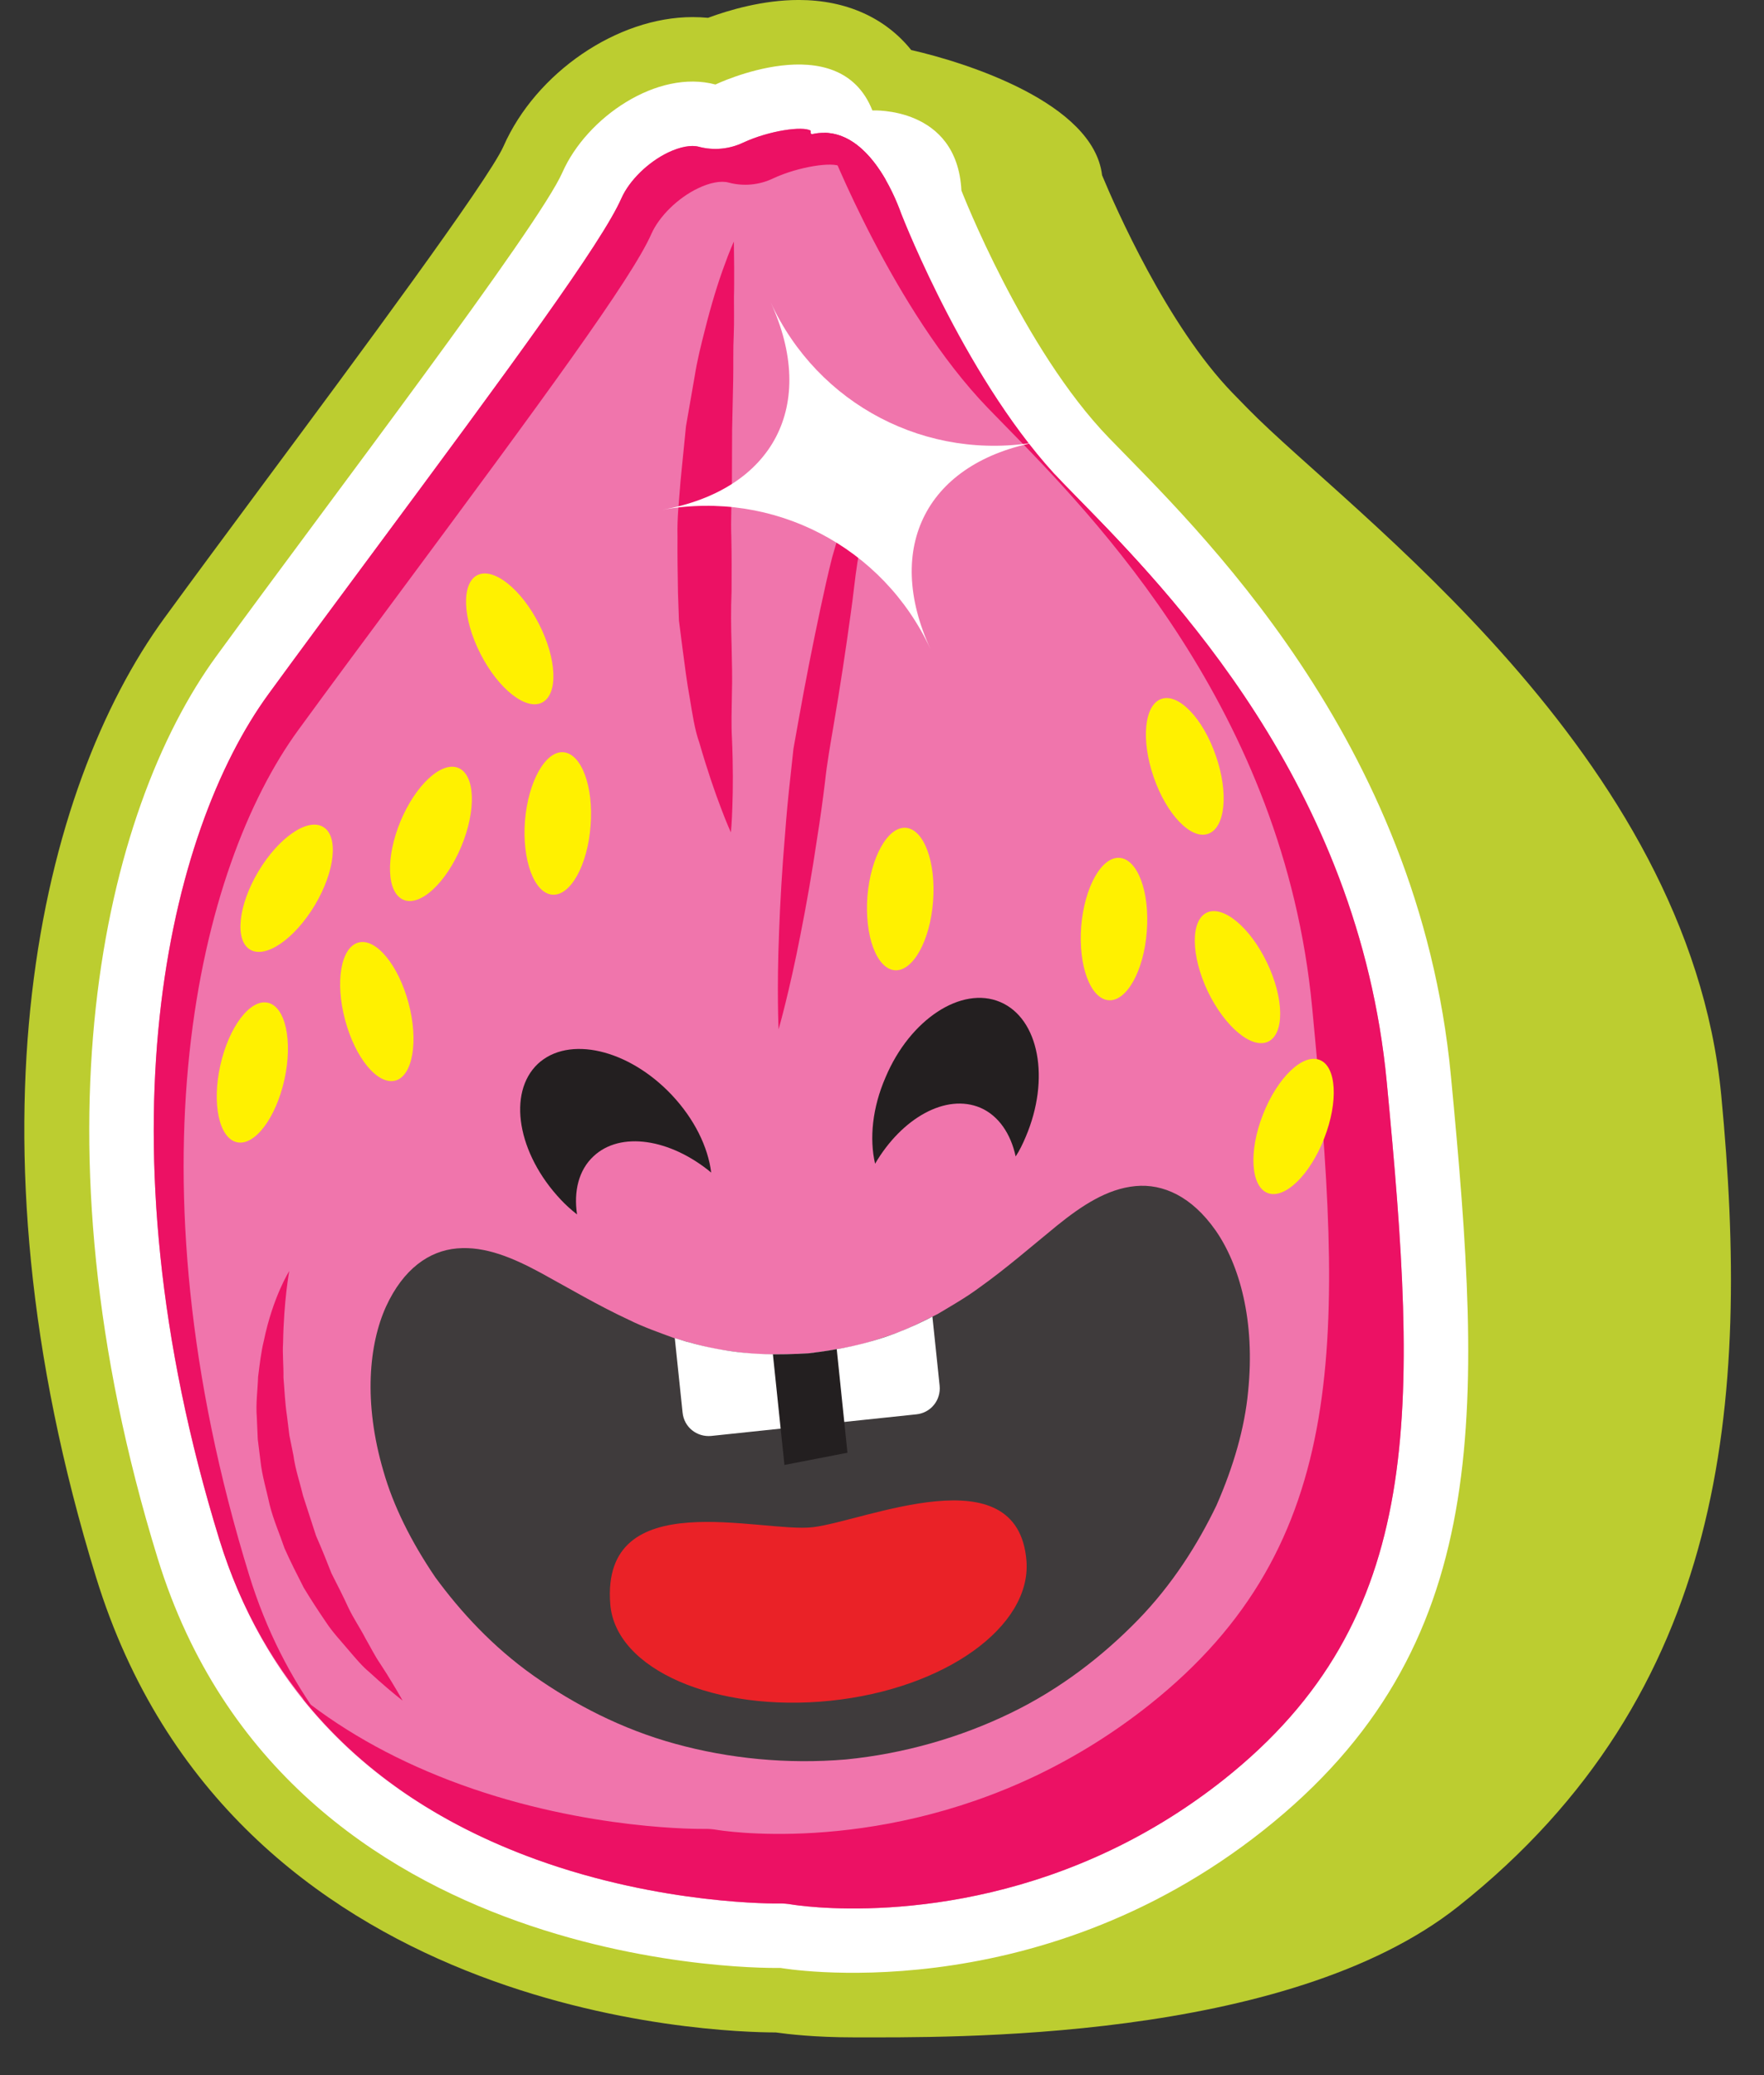 <?xml version="1.0" encoding="utf-8"?>
<!-- Generator: Adobe Illustrator 16.0.4, SVG Export Plug-In . SVG Version: 6.00 Build 0)  -->
<!DOCTYPE svg PUBLIC "-//W3C//DTD SVG 1.1//EN" "http://www.w3.org/Graphics/SVG/1.1/DTD/svg11.dtd">
<svg version="1.1" id="Layer_1" xmlns="http://www.w3.org/2000/svg" xmlns:xlink="http://www.w3.org/1999/xlink" x="0px" y="0px"
	 width="78.604px" height="92.476px" viewBox="10.479 0.511 78.604 92.476" enable-background="new 10.479 0.511 78.604 92.476"
	 xml:space="preserve">
<rect x="10.479" y="0.511" width="78.604" height="92.476" fill="#333333" stroke="none"/>
<g>
	<path fill="#BCCD30" d="M48.494,91.303c-1.697,0-2.913-0.143-3.449-0.219c-2.54-0.002-24.226-0.613-30.284-20.279
		c-6.16-19.991-2.468-35.188,3.037-42.744c1.308-1.796,2.899-3.94,4.557-6.178c3.938-5.308,9.885-13.33,10.56-14.853
		c1.446-3.28,5.066-5.757,8.422-5.757c0.231,0,0.464,0.011,0.692,0.032c0.933-0.346,2.451-0.795,4.039-0.795
		c2.114,0,3.863,0.795,5.015,2.231c2.425,0.549,8.125,2.349,8.505,5.58c0.589,1.417,2.896,6.688,5.812,9.701l0.682,0.699
		c4.51,4.608,19.641,15.348,21.096,30.604c1.309,13.706,0.245,26.655-11.721,36.145C67.807,91.541,52.707,91.303,48.494,91.303z"/>
	<path fill="#FFFFFF" d="M45.254,88.209c0,0-21.956,0.549-27.748-18.248c-5.792-18.793-2.436-33.284,2.615-40.21
		c5.05-6.93,14.34-19.11,15.421-21.561s4.232-4.606,6.817-3.913c0,0,5.498-2.635,6.993,1.156c0,0,3.773-0.198,3.968,3.569
		c0,0,2.738,7.059,6.57,11.019c3.829,3.957,13.803,13.344,15.241,28.429c1.439,15.085,1.915,25.482-8.349,33.623
		C56.519,90.213,45.254,88.209,45.254,88.209z"/>
	<path fill="#F075AC" d="M60.017,82.941c-7.481,3.586-14.192,2.451-14.259,2.441c-0.191-0.035-0.383-0.049-0.576-0.045
		c-0.043,0-5.172,0.082-10.83-1.969c-7.251-2.631-11.996-7.428-14.1-14.258c-5.541-17.981-2.283-31.53,2.191-37.668
		c1.297-1.78,2.877-3.912,4.523-6.132c6.389-8.618,10.335-13.993,11.203-15.963c0.349-0.791,1.186-1.611,2.081-2.041
		c0.531-0.252,1.027-0.348,1.367-0.256c0.663,0.177,1.366,0.109,1.986-0.187c1.142-0.531,2.664-0.75,3.003-0.527l0,0
		c0,0-0.037,0.173,0.075,0.149c2.558-0.564,3.852,3.271,3.962,3.559c0.122,0.307,2.998,7.646,7.184,11.973l0.705,0.722
		c4.051,4.137,12.479,12.747,13.741,25.984c1.394,14.598,1.786,23.915-7.272,31.1C63.45,81.051,61.775,82.1,60.017,82.941z"/>
	<path fill="#EC1164" d="M72.272,48.724c-1.263-13.237-9.69-21.848-13.741-25.984l-0.705-0.722
		c-4.187-4.326-7.062-11.666-7.184-11.973c-0.103-0.268-1.227-3.585-3.432-3.61c0.055,0.143,0.093,0.248,0.106,0.284
		c0.123,0.31,3,7.648,7.184,11.975l0.706,0.724c4.053,4.137,12.48,12.745,13.742,25.985c1.393,14.595,1.785,23.91-7.273,31.095
		c-1.549,1.229-3.225,2.275-4.982,3.121c-7.481,3.588-14.194,2.449-14.259,2.439c-0.191-0.033-0.383-0.049-0.576-0.045
		c-0.043,0.002-5.175,0.082-10.83-1.969c-2.711-0.984-5.07-2.271-7.075-3.854c2.526,3.166,5.993,5.578,10.398,7.178
		c5.658,2.051,10.787,1.969,10.83,1.969c0.193-0.004,0.385,0.01,0.576,0.045c0.067,0.01,6.778,1.145,14.259-2.441
		C61.775,82.1,63.45,81.051,65,79.824C74.059,72.639,73.666,63.322,72.272,48.724z"/>
	<g>
		<path fill="#EC1164" d="M59.154,23.614l0.707,0.724c0.994,1.014,2.25,2.299,3.6,3.853c-1.841-2.287-3.615-4.107-4.93-5.45
			l-0.705-0.722c-0.121-0.123-0.234-0.256-0.352-0.386C58.007,22.333,58.567,23.004,59.154,23.614z"/>
		<path fill="#EC1164" d="M21.583,70.709c-5.542-17.983-2.284-31.536,2.191-37.67c1.298-1.782,2.875-3.91,4.523-6.13
			c6.389-8.618,10.335-13.993,11.203-15.965c0.349-0.793,1.185-1.613,2.081-2.041c0.53-0.256,1.027-0.348,1.366-0.256
			c0.663,0.177,1.367,0.111,1.986-0.187c1.142-0.531,2.664-0.75,3.003-0.525c0,0-0.04,0.173,0.075,0.147
			c0.759-0.169,1.402,0.058,1.942,0.455c-0.639-1.119-1.724-2.395-3.273-2.051c-0.112,0.023-0.075-0.149-0.075-0.149
			c-0.339-0.223-1.861-0.004-3.003,0.527c-0.62,0.296-1.323,0.363-1.986,0.187c-0.339-0.092-0.836,0.004-1.367,0.256
			c-0.895,0.43-1.731,1.25-2.081,2.041c-0.867,1.97-4.813,7.345-11.203,15.963c-1.646,2.22-3.226,4.352-4.523,6.132
			c-4.474,6.139-7.732,19.688-2.191,37.668c0.968,3.141,2.52,5.83,4.591,8.098C23.431,75.301,22.333,73.139,21.583,70.709z"/>
	</g>
	<path fill="#FFF100" d="M31.033,38.238c-0.677,1.619-1.826,2.685-2.575,2.372c-0.748-0.312-0.803-1.876-0.133-3.501
		c0.679-1.626,1.833-2.687,2.58-2.375C31.652,35.044,31.711,36.612,31.033,38.238z"/>
	<path fill="#FFF100" d="M66.944,43.426c0.757,1.587,0.774,3.155,0.047,3.503c-0.733,0.348-1.933-0.657-2.695-2.241
		c-0.751-1.59-0.772-3.158-0.044-3.506C64.982,40.838,66.189,41.836,66.944,43.426z"/>
	<path fill="#FFF100" d="M69.486,51.238c-0.639,1.643-1.766,2.73-2.522,2.438c-0.751-0.292-0.851-1.865-0.207-3.499
		c0.639-1.636,1.771-2.73,2.526-2.431C70.034,48.035,70.125,49.604,69.486,51.238z"/>
	<path fill="#FFF100" d="M64.654,34.182c0.582,1.663,0.424,3.225-0.343,3.487c-0.763,0.27-1.852-0.865-2.424-2.526
		c-0.573-1.659-0.42-3.223,0.343-3.485C62.998,31.392,64.084,32.525,64.654,34.182z"/>
	<path fill="#FFF100" d="M61.58,42.021c-0.132,1.759-0.9,3.128-1.703,3.064c-0.811-0.067-1.354-1.538-1.219-3.295
		c0.145-1.753,0.913-3.114,1.711-3.049C61.176,38.802,61.719,40.27,61.58,42.021z"/>
	<path fill="#FFF100" d="M36.794,37.316c-0.132,1.76-0.899,3.129-1.704,3.065c-0.808-0.065-1.353-1.538-1.218-3.294
		c0.144-1.753,0.913-3.116,1.711-3.053C36.391,34.098,36.935,35.567,36.794,37.316z"/>
	<path fill="#FFF100" d="M52.056,40.684c-0.134,1.758-0.901,3.127-1.706,3.065c-0.809-0.067-1.353-1.538-1.219-3.297
		c0.146-1.752,0.913-3.117,1.714-3.05C51.649,37.466,52.193,38.933,52.056,40.684z"/>
	<path fill="#FFF100" d="M28.684,45.212c0.454,1.699,0.184,3.245-0.587,3.454c-0.787,0.21-1.789-1.002-2.24-2.701
		c-0.454-1.699-0.188-3.241,0.595-3.451C27.231,42.305,28.23,43.513,28.684,45.212z"/>
	<path fill="#FFF100" d="M34.494,28.316c0.8,1.562,0.866,3.134,0.14,3.503c-0.716,0.366-1.948-0.606-2.745-2.17
		c-0.801-1.569-0.86-3.134-0.144-3.505C32.464,25.778,33.697,26.75,34.494,28.316z"/>
	<path fill="#FFF100" d="M23.153,48.619c-0.381,1.719-1.326,2.971-2.118,2.794c-0.789-0.175-1.122-1.709-0.739-3.424
		c0.383-1.717,1.327-2.969,2.118-2.792C23.2,45.37,23.532,46.906,23.153,48.619z"/>
	<path fill="#FFF100" d="M24.511,40.844c-0.905,1.509-2.193,2.401-2.889,1.985c-0.694-0.413-0.529-1.977,0.371-3.485
		c0.903-1.51,2.194-2.398,2.886-1.981C25.576,37.773,25.409,39.336,24.511,40.844z"/>
	<g>
		<path fill="#231F20" d="M34.442,47.923c1.371-1.28,4.038-0.662,5.969,1.381c1.013,1.077,1.617,2.322,1.759,3.461
			c-1.826-1.512-4.052-1.857-5.251-0.719c-0.653,0.612-0.881,1.55-0.728,2.585c-0.256-0.202-0.499-0.419-0.72-0.655
			C33.531,51.917,33.082,49.216,34.442,47.923z"/>
		<path fill="#231F20" d="M55.045,45.163c-1.719-0.728-4.019,0.771-5.107,3.36c-0.589,1.352-0.723,2.732-0.465,3.848
			c1.195-2.039,3.159-3.146,4.693-2.494c0.809,0.35,1.353,1.158,1.571,2.17c0.174-0.263,0.313-0.553,0.446-0.868
			C57.287,48.598,56.782,45.896,55.045,45.163z"/>
		<g>
			<g>
				<g>
					<path fill="#3F3B3C" d="M61.074,53.368c1.231-0.117,2.513,0.461,3.579,1.985c1.046,1.506,1.771,4.004,1.44,7.184
						c-0.15,1.59-0.635,3.297-1.409,5.062c-0.83,1.723-1.953,3.514-3.504,5.109c-1.548,1.586-3.439,3.066-5.671,4.145
						c-2.223,1.08-4.733,1.809-7.336,2.066c-2.606,0.221-5.207-0.037-7.589-0.693c-2.391-0.652-4.521-1.764-6.333-3.041
						c-1.816-1.287-3.248-2.844-4.378-4.389c-1.083-1.596-1.871-3.188-2.308-4.723c-0.903-3.07-0.643-5.664,0.114-7.334
						c0.774-1.688,1.93-2.488,3.162-2.594c1.261-0.112,2.512,0.426,3.752,1.098c1.245,0.682,2.572,1.465,3.913,2.087
						c0.656,0.326,1.373,0.574,2.031,0.818c0.708,0.197,1.362,0.404,2.043,0.512c0.68,0.096,1.319,0.201,1.969,0.211
						c0.649,0.008,1.28-0.008,1.959-0.047c0.675-0.084,1.298-0.186,1.935-0.312c0.638-0.125,1.247-0.348,1.898-0.566
						c0.651-0.23,1.257-0.553,1.918-0.876c0.604-0.362,1.264-0.736,1.851-1.173c1.206-0.857,2.369-1.873,3.47-2.77
						C58.68,54.24,59.813,53.485,61.074,53.368z"/>
				</g>
			</g>
		</g>
		<g>
			<defs>
				<path id="SVGID_1_" d="M61.082,53.368c-1.265,0.123-2.408,0.882-3.493,1.772c-1.106,0.895-2.267,1.912-3.479,2.766
					c-1.204,0.859-2.492,1.557-3.764,2.038c-1.299,0.484-2.5,0.715-3.832,0.875c-1.353,0.078-2.569,0.078-3.924-0.168
					c-1.341-0.232-2.753-0.684-4.084-1.323c-1.333-0.617-2.672-1.404-3.918-2.095c-1.243-0.664-2.502-1.2-3.754-1.087
					c-1.237,0.109-2.391,0.91-3.167,2.594c-0.749,1.676-1.008,4.272-0.108,7.34c0.883,3.053,3.068,6.5,6.693,9.111
					c1.81,1.277,3.936,2.395,6.34,3.043c2.368,0.658,4.978,0.91,7.58,0.701c2.599-0.268,5.111-0.986,7.338-2.078
					c2.236-1.074,4.136-2.549,5.673-4.137c3.093-3.23,4.615-7.018,4.922-10.182c0.338-3.184-0.395-5.68-1.451-7.184
					C63.594,53.827,62.301,53.254,61.082,53.368z"/>
			</defs>
			<clipPath id="SVGID_2_">
				<use xlink:href="#SVGID_1_"  overflow="visible"/>
			</clipPath>
			<path clip-path="url(#SVGID_2_)" fill="#FFFFFF" d="M40.895,63.459c0.063,0.648,0.631,1.102,1.274,1.043l9.144-0.963
				c0.641-0.064,1.101-0.633,1.036-1.277l-0.408-3.902c-0.065-0.637-0.633-1.102-1.268-1.032l-9.147,0.947
				c-0.644,0.068-1.107,0.639-1.04,1.278L40.895,63.459z"/>
			<polygon clip-path="url(#SVGID_2_)" fill="#231F20" points="45.434,65.795 48.242,65.25 47.246,55.627 44.485,56.701 			"/>
		</g>
		<path fill="#EA2227" d="M37.672,71.99c0.221,2.924,4.691,4.842,9.816,4.312c5.127-0.533,8.958-3.322,8.73-6.238
			c-0.389-4.797-7.214-1.77-9.511-1.496C44.412,68.842,37.252,66.604,37.672,71.99z"/>
	</g>
	<g>
		<path fill="#EC1164" d="M43.18,11.278c0,0,0.005,0.422,0.013,1.161c-0.004,0.365,0.006,0.81-0.009,1.312
			c-0.004,0.508,0.016,1.081-0.01,1.698c-0.032,0.616-0.01,1.29-0.024,1.996c-0.015,0.704-0.031,1.447-0.048,2.216
			c-0.003,0.767-0.006,1.559-0.009,2.363c-0.007,0.803-0.056,1.618-0.026,2.432c0.018,0.813,0.014,1.627,0.01,2.429
			c-0.033,0.803-0.023,1.59,0.001,2.351c0.016,0.763,0.038,1.5,0.015,2.205c-0.012,0.705-0.032,1.374,0.003,1.985
			c0.053,1.227,0.045,2.268,0.018,3.008c-0.021,0.738-0.066,1.172-0.066,1.172s-0.18-0.383-0.438-1.074
			c-0.265-0.689-0.612-1.689-0.965-2.913c-0.216-0.607-0.31-1.283-0.43-1.997c-0.132-0.714-0.225-1.472-0.329-2.258
			c-0.05-0.393-0.102-0.793-0.153-1.197c-0.014-0.405-0.029-0.816-0.043-1.23c-0.015-0.828-0.028-1.671-0.021-2.513
			c-0.024-0.843,0.077-1.68,0.137-2.505c0.082-0.823,0.163-1.633,0.241-2.416c0.135-0.776,0.265-1.526,0.389-2.238
			c0.113-0.711,0.281-1.375,0.437-1.986c0.304-1.223,0.62-2.229,0.879-2.923C42.999,11.661,43.18,11.278,43.18,11.278z"/>
	</g>
	<g>
		<path fill="#EC1164" d="M49.693,19.256c0,0-0.072,0.429-0.197,1.179c-0.141,0.746-0.25,1.826-0.464,3.092
			c-0.108,0.633-0.206,1.321-0.345,2.039c-0.116,0.725-0.184,1.505-0.301,2.3c-0.218,1.593-0.474,3.286-0.763,4.973
			c-0.143,0.844-0.294,1.687-0.383,2.527c-0.102,0.838-0.215,1.661-0.343,2.455c-0.233,1.592-0.497,3.072-0.749,4.341
			c-0.491,2.537-0.975,4.222-0.975,4.222s-0.085-1.734,0.021-4.326c0.047-1.297,0.132-2.808,0.271-4.422
			c0.059-0.809,0.138-1.643,0.233-2.487c0.046-0.423,0.092-0.849,0.138-1.276l0.228-1.276c0.303-1.704,0.64-3.402,0.978-4.988
			c0.171-0.794,0.338-1.557,0.523-2.279c0.203-0.722,0.429-1.394,0.619-2.017c0.403-1.24,0.723-2.272,1.025-2.966
			C49.518,19.652,49.693,19.256,49.693,19.256z"/>
	</g>
	<g>
		<path fill="#EC1164" d="M23.368,57.155c0,0-0.244,1.3-0.275,3.21c-0.032,0.475,0.026,0.994,0.017,1.533
			c0.048,0.543,0.066,1.111,0.154,1.693c0.036,0.291,0.073,0.586,0.11,0.887c0.06,0.295,0.12,0.594,0.181,0.896
			c0.08,0.609,0.288,1.203,0.432,1.807c0.192,0.594,0.385,1.188,0.575,1.771c0.247,0.562,0.475,1.125,0.689,1.676
			c0.268,0.523,0.526,1.033,0.753,1.529c0.235,0.492,0.53,0.918,0.75,1.348c0.239,0.416,0.438,0.816,0.662,1.139
			c0.217,0.326,0.397,0.623,0.545,0.867c0.297,0.49,0.458,0.785,0.458,0.785s-0.26-0.199-0.7-0.574
			c-0.22-0.189-0.487-0.42-0.783-0.695c-0.316-0.26-0.606-0.609-0.93-0.988c-0.32-0.383-0.7-0.777-1.014-1.258
			c-0.323-0.475-0.658-0.984-0.982-1.523c-0.285-0.562-0.585-1.143-0.853-1.75c-0.213-0.629-0.488-1.25-0.654-1.906
			c-0.142-0.662-0.344-1.311-0.416-1.973c-0.041-0.33-0.082-0.658-0.122-0.982c-0.014-0.324-0.028-0.646-0.042-0.961
			c-0.052-0.631,0.039-1.244,0.057-1.818c0.071-0.572,0.135-1.113,0.254-1.602C22.643,58.292,23.368,57.155,23.368,57.155z"/>
	</g>
	<path fill="#FFFFFF" d="M56.753,20.198c-4.954,0.896-6.919,4.676-4.808,9.247c-2.112-4.571-6.991-7.112-11.948-6.215
		c4.958-0.897,6.926-4.673,4.82-9.254C46.923,18.557,51.799,21.094,56.753,20.198z"/>
</g>
</svg>
